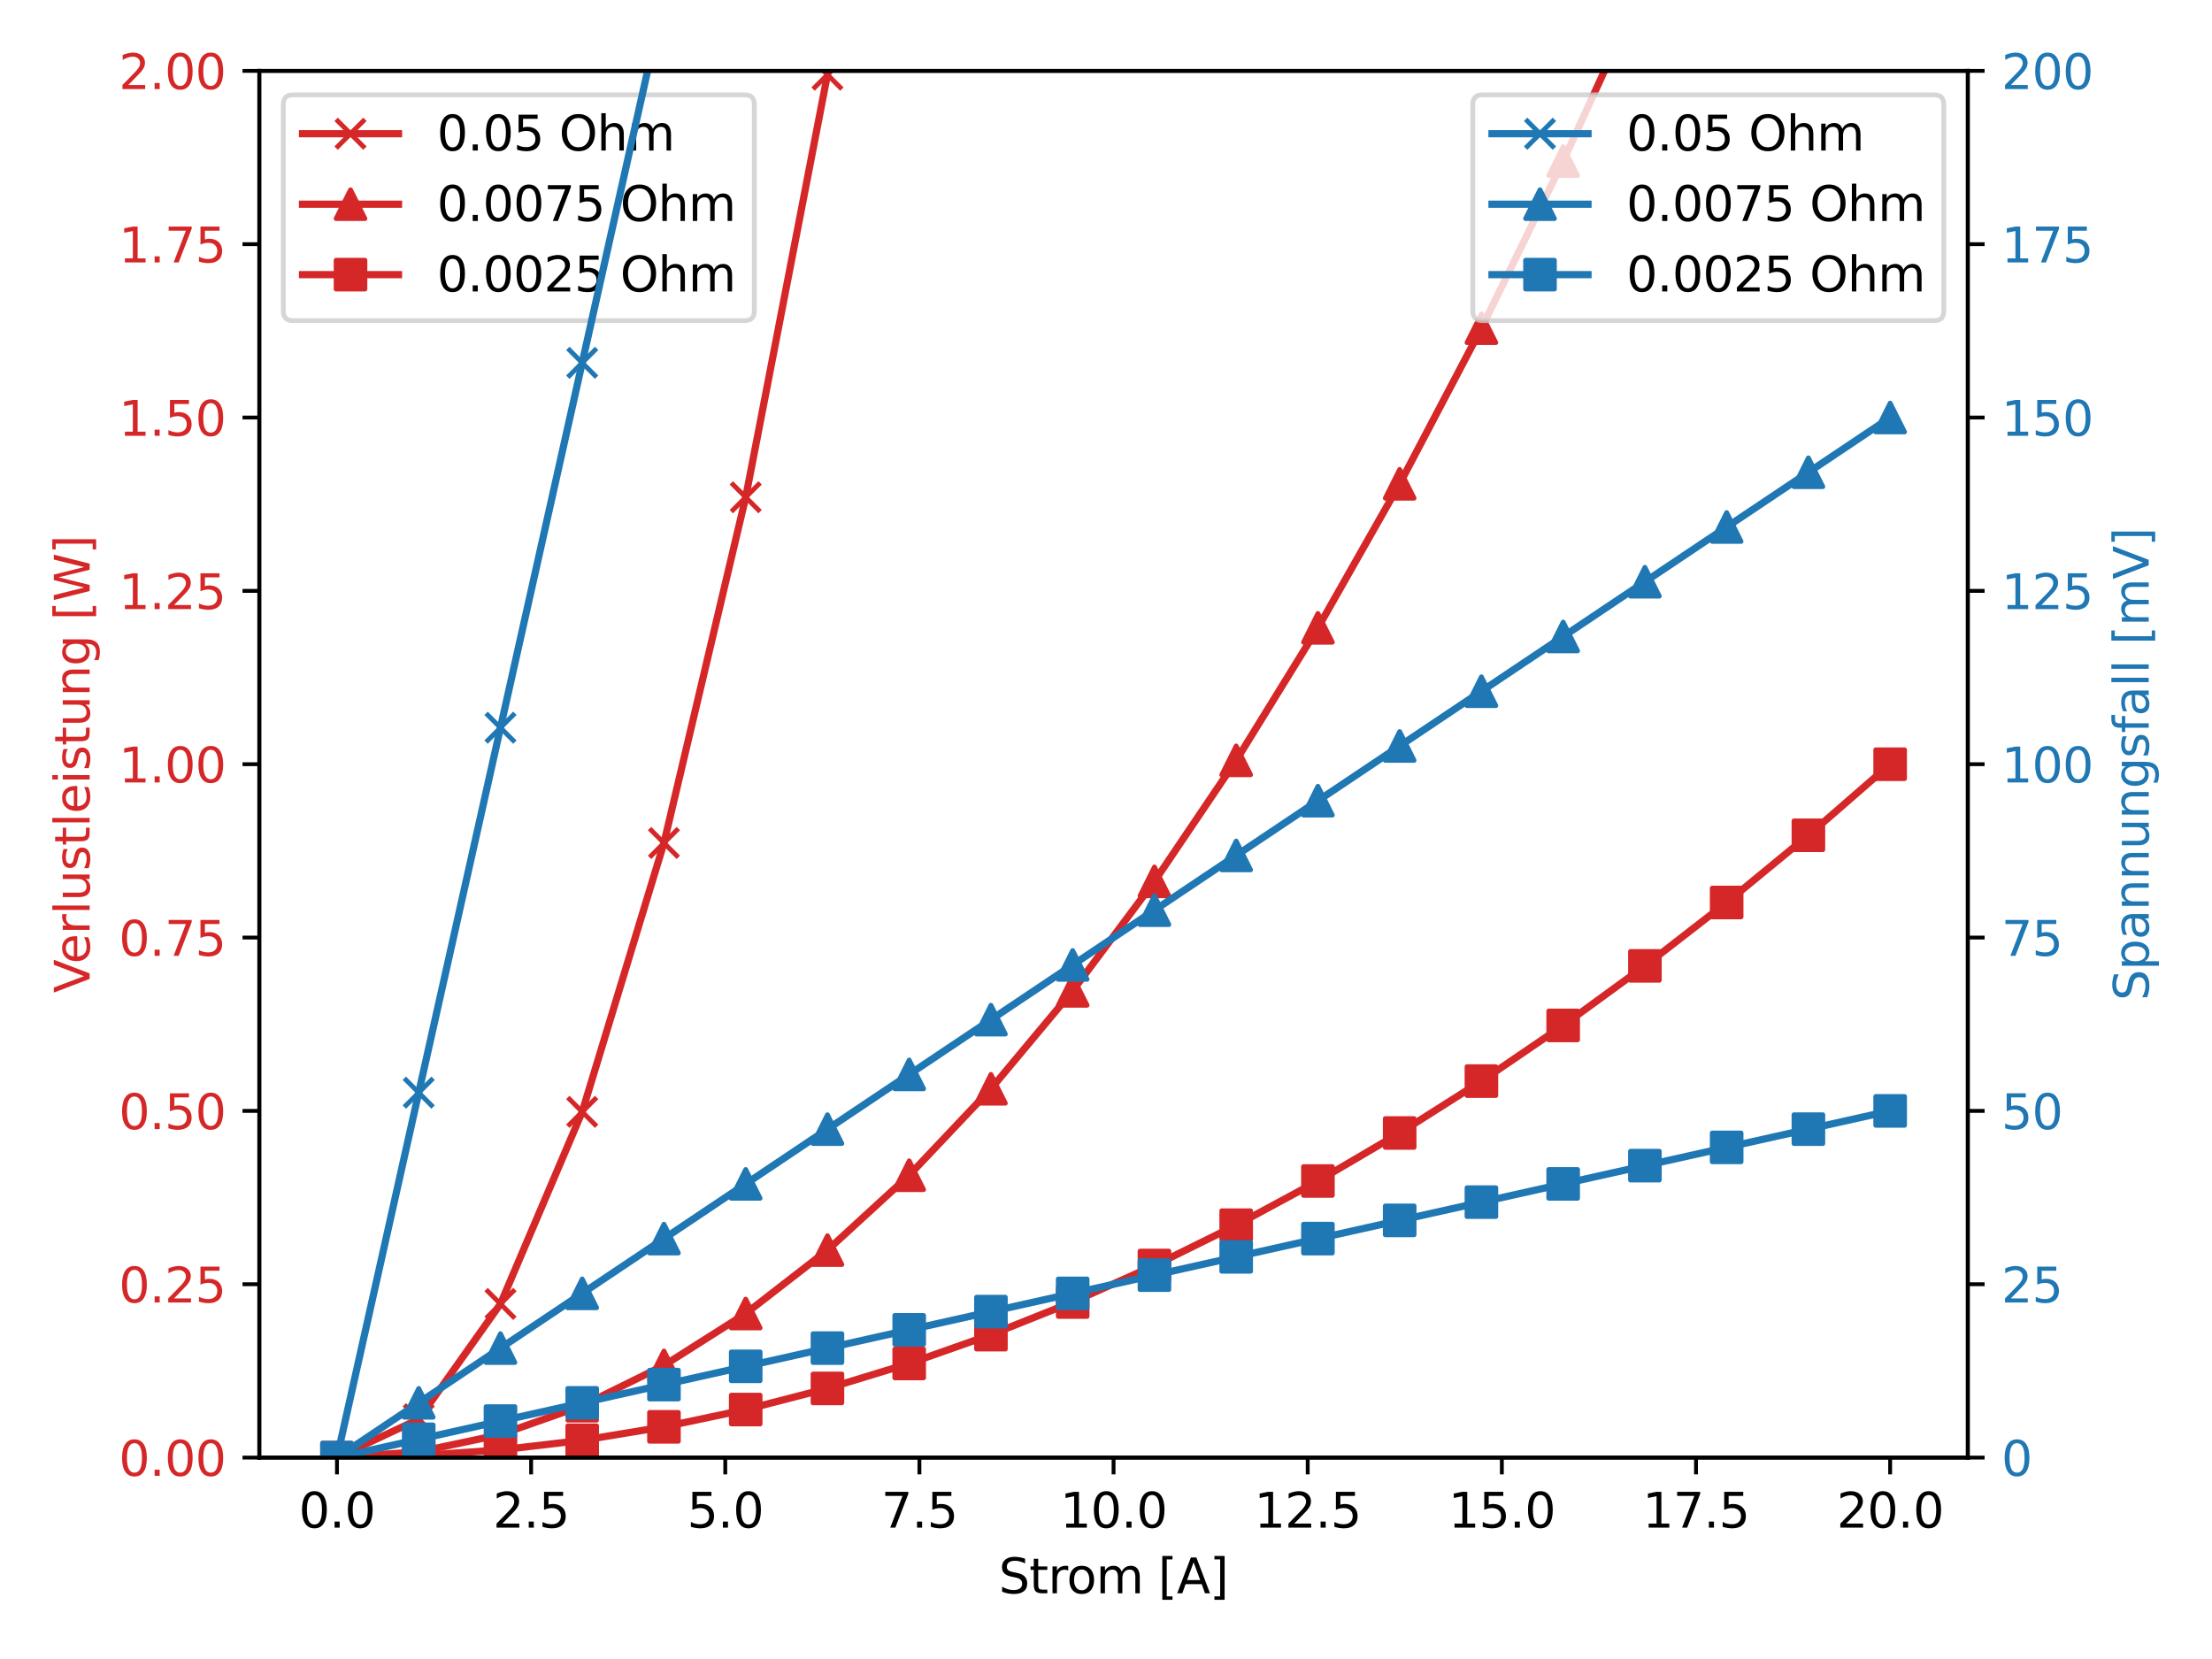 <?xml version="1.0" encoding="utf-8" standalone="no"?>
<!DOCTYPE svg PUBLIC "-//W3C//DTD SVG 1.1//EN"
  "http://www.w3.org/Graphics/SVG/1.1/DTD/svg11.dtd">
<svg xmlns:xlink="http://www.w3.org/1999/xlink" width="460.8pt" height="345.6pt" viewBox="0 0 460.8 345.6" xmlns="http://www.w3.org/2000/svg" version="1.1">
 <defs>
  <style type="text/css">*{stroke-linejoin: round; stroke-linecap: butt}</style>
 </defs>
 <g id="figure_1">
  <g id="patch_1">
   <path d="M 0 345.6 
L 460.8 345.6 
L 460.8 0 
L 0 0 
z
" style="fill: #ffffff"/>
  </g>
  <g id="axes_1">
   <g id="patch_2">
    <path d="M 54.02 303.64 
L 409.93 303.64 
L 409.93 14.76 
L 54.02 14.76 
z
" style="fill: #ffffff"/>
   </g>
   <g id="matplotlib.axis_1">
    <g id="xtick_1">
     <g id="line2d_1">
      <defs>
       <path id="m9cfe4e1957" d="M 0 0 
L 0 3.5 
" style="stroke: #000000; stroke-width: 0.8"/>
      </defs>
      <g>
       <use xlink:href="#m9cfe4e1957" x="70.198" y="303.64" style="stroke: #000000; stroke-width: 0.8"/>
      </g>
     </g>
     <g id="text_1">
      <!-- 0.0 -->
      <g transform="translate(62.246 318.238) scale(0.1 -0.1)">
       <defs>
        <path id="DejaVuSans-30" d="M 2034 4250 
Q 1547 4250 1301 3770 
Q 1056 3291 1056 2328 
Q 1056 1369 1301 889 
Q 1547 409 2034 409 
Q 2525 409 2770 889 
Q 3016 1369 3016 2328 
Q 3016 3291 2770 3770 
Q 2525 4250 2034 4250 
z
M 2034 4750 
Q 2819 4750 3233 4129 
Q 3647 3509 3647 2328 
Q 3647 1150 3233 529 
Q 2819 -91 2034 -91 
Q 1250 -91 836 529 
Q 422 1150 422 2328 
Q 422 3509 836 4129 
Q 1250 4750 2034 4750 
z
" transform="scale(0.016)"/>
        <path id="DejaVuSans-2e" d="M 684 794 
L 1344 794 
L 1344 0 
L 684 0 
L 684 794 
z
" transform="scale(0.016)"/>
       </defs>
       <use xlink:href="#DejaVuSans-30"/>
       <use xlink:href="#DejaVuSans-2e" x="63.623"/>
       <use xlink:href="#DejaVuSans-30" x="95.41"/>
      </g>
     </g>
    </g>
    <g id="xtick_2">
     <g id="line2d_2">
      <g>
       <use xlink:href="#m9cfe4e1957" x="110.642" y="303.64" style="stroke: #000000; stroke-width: 0.8"/>
      </g>
     </g>
     <g id="text_2">
      <!-- 2.5 -->
      <g transform="translate(102.69 318.238) scale(0.1 -0.1)">
       <defs>
        <path id="DejaVuSans-32" d="M 1228 531 
L 3431 531 
L 3431 0 
L 469 0 
L 469 531 
Q 828 903 1448 1529 
Q 2069 2156 2228 2338 
Q 2531 2678 2651 2914 
Q 2772 3150 2772 3378 
Q 2772 3750 2511 3984 
Q 2250 4219 1831 4219 
Q 1534 4219 1204 4116 
Q 875 4013 500 3803 
L 500 4441 
Q 881 4594 1212 4672 
Q 1544 4750 1819 4750 
Q 2544 4750 2975 4387 
Q 3406 4025 3406 3419 
Q 3406 3131 3298 2873 
Q 3191 2616 2906 2266 
Q 2828 2175 2409 1742 
Q 1991 1309 1228 531 
z
" transform="scale(0.016)"/>
        <path id="DejaVuSans-35" d="M 691 4666 
L 3169 4666 
L 3169 4134 
L 1269 4134 
L 1269 2991 
Q 1406 3038 1543 3061 
Q 1681 3084 1819 3084 
Q 2600 3084 3056 2656 
Q 3513 2228 3513 1497 
Q 3513 744 3044 326 
Q 2575 -91 1722 -91 
Q 1428 -91 1123 -41 
Q 819 9 494 109 
L 494 744 
Q 775 591 1075 516 
Q 1375 441 1709 441 
Q 2250 441 2565 725 
Q 2881 1009 2881 1497 
Q 2881 1984 2565 2268 
Q 2250 2553 1709 2553 
Q 1456 2553 1204 2497 
Q 953 2441 691 2322 
L 691 4666 
z
" transform="scale(0.016)"/>
       </defs>
       <use xlink:href="#DejaVuSans-32"/>
       <use xlink:href="#DejaVuSans-2e" x="63.623"/>
       <use xlink:href="#DejaVuSans-35" x="95.41"/>
      </g>
     </g>
    </g>
    <g id="xtick_3">
     <g id="line2d_3">
      <g>
       <use xlink:href="#m9cfe4e1957" x="151.086" y="303.64" style="stroke: #000000; stroke-width: 0.8"/>
      </g>
     </g>
     <g id="text_3">
      <!-- 5.0 -->
      <g transform="translate(143.135 318.238) scale(0.1 -0.1)">
       <use xlink:href="#DejaVuSans-35"/>
       <use xlink:href="#DejaVuSans-2e" x="63.623"/>
       <use xlink:href="#DejaVuSans-30" x="95.41"/>
      </g>
     </g>
    </g>
    <g id="xtick_4">
     <g id="line2d_4">
      <g>
       <use xlink:href="#m9cfe4e1957" x="191.531" y="303.64" style="stroke: #000000; stroke-width: 0.8"/>
      </g>
     </g>
     <g id="text_4">
      <!-- 7.5 -->
      <g transform="translate(183.579 318.238) scale(0.1 -0.1)">
       <defs>
        <path id="DejaVuSans-37" d="M 525 4666 
L 3525 4666 
L 3525 4397 
L 1831 0 
L 1172 0 
L 2766 4134 
L 525 4134 
L 525 4666 
z
" transform="scale(0.016)"/>
       </defs>
       <use xlink:href="#DejaVuSans-37"/>
       <use xlink:href="#DejaVuSans-2e" x="63.623"/>
       <use xlink:href="#DejaVuSans-35" x="95.41"/>
      </g>
     </g>
    </g>
    <g id="xtick_5">
     <g id="line2d_5">
      <g>
       <use xlink:href="#m9cfe4e1957" x="231.975" y="303.64" style="stroke: #000000; stroke-width: 0.8"/>
      </g>
     </g>
     <g id="text_5">
      <!-- 10.0 -->
      <g transform="translate(220.842 318.238) scale(0.1 -0.1)">
       <defs>
        <path id="DejaVuSans-31" d="M 794 531 
L 1825 531 
L 1825 4091 
L 703 3866 
L 703 4441 
L 1819 4666 
L 2450 4666 
L 2450 531 
L 3481 531 
L 3481 0 
L 794 0 
L 794 531 
z
" transform="scale(0.016)"/>
       </defs>
       <use xlink:href="#DejaVuSans-31"/>
       <use xlink:href="#DejaVuSans-30" x="63.623"/>
       <use xlink:href="#DejaVuSans-2e" x="127.246"/>
       <use xlink:href="#DejaVuSans-30" x="159.033"/>
      </g>
     </g>
    </g>
    <g id="xtick_6">
     <g id="line2d_6">
      <g>
       <use xlink:href="#m9cfe4e1957" x="272.419" y="303.64" style="stroke: #000000; stroke-width: 0.8"/>
      </g>
     </g>
     <g id="text_6">
      <!-- 12.5 -->
      <g transform="translate(261.287 318.238) scale(0.1 -0.1)">
       <use xlink:href="#DejaVuSans-31"/>
       <use xlink:href="#DejaVuSans-32" x="63.623"/>
       <use xlink:href="#DejaVuSans-2e" x="127.246"/>
       <use xlink:href="#DejaVuSans-35" x="159.033"/>
      </g>
     </g>
    </g>
    <g id="xtick_7">
     <g id="line2d_7">
      <g>
       <use xlink:href="#m9cfe4e1957" x="312.864" y="303.64" style="stroke: #000000; stroke-width: 0.8"/>
      </g>
     </g>
     <g id="text_7">
      <!-- 15.0 -->
      <g transform="translate(301.731 318.238) scale(0.1 -0.1)">
       <use xlink:href="#DejaVuSans-31"/>
       <use xlink:href="#DejaVuSans-35" x="63.623"/>
       <use xlink:href="#DejaVuSans-2e" x="127.246"/>
       <use xlink:href="#DejaVuSans-30" x="159.033"/>
      </g>
     </g>
    </g>
    <g id="xtick_8">
     <g id="line2d_8">
      <g>
       <use xlink:href="#m9cfe4e1957" x="353.308" y="303.64" style="stroke: #000000; stroke-width: 0.8"/>
      </g>
     </g>
     <g id="text_8">
      <!-- 17.5 -->
      <g transform="translate(342.175 318.238) scale(0.1 -0.1)">
       <use xlink:href="#DejaVuSans-31"/>
       <use xlink:href="#DejaVuSans-37" x="63.623"/>
       <use xlink:href="#DejaVuSans-2e" x="127.246"/>
       <use xlink:href="#DejaVuSans-35" x="159.033"/>
      </g>
     </g>
    </g>
    <g id="xtick_9">
     <g id="line2d_9">
      <g>
       <use xlink:href="#m9cfe4e1957" x="393.752" y="303.64" style="stroke: #000000; stroke-width: 0.8"/>
      </g>
     </g>
     <g id="text_9">
      <!-- 20.0 -->
      <g transform="translate(382.619 318.238) scale(0.1 -0.1)">
       <use xlink:href="#DejaVuSans-32"/>
       <use xlink:href="#DejaVuSans-30" x="63.623"/>
       <use xlink:href="#DejaVuSans-2e" x="127.246"/>
       <use xlink:href="#DejaVuSans-30" x="159.033"/>
      </g>
     </g>
    </g>
    <g id="text_10">
     <!-- Strom [A] -->
     <g transform="translate(208.057 331.917) scale(0.1 -0.1)">
      <defs>
       <path id="DejaVuSans-53" d="M 3425 4513 
L 3425 3897 
Q 3066 4069 2747 4153 
Q 2428 4238 2131 4238 
Q 1616 4238 1336 4038 
Q 1056 3838 1056 3469 
Q 1056 3159 1242 3001 
Q 1428 2844 1947 2747 
L 2328 2669 
Q 3034 2534 3370 2195 
Q 3706 1856 3706 1288 
Q 3706 609 3251 259 
Q 2797 -91 1919 -91 
Q 1588 -91 1214 -16 
Q 841 59 441 206 
L 441 856 
Q 825 641 1194 531 
Q 1563 422 1919 422 
Q 2459 422 2753 634 
Q 3047 847 3047 1241 
Q 3047 1584 2836 1778 
Q 2625 1972 2144 2069 
L 1759 2144 
Q 1053 2284 737 2584 
Q 422 2884 422 3419 
Q 422 4038 858 4394 
Q 1294 4750 2059 4750 
Q 2388 4750 2728 4690 
Q 3069 4631 3425 4513 
z
" transform="scale(0.016)"/>
       <path id="DejaVuSans-74" d="M 1172 4494 
L 1172 3500 
L 2356 3500 
L 2356 3053 
L 1172 3053 
L 1172 1153 
Q 1172 725 1289 603 
Q 1406 481 1766 481 
L 2356 481 
L 2356 0 
L 1766 0 
Q 1100 0 847 248 
Q 594 497 594 1153 
L 594 3053 
L 172 3053 
L 172 3500 
L 594 3500 
L 594 4494 
L 1172 4494 
z
" transform="scale(0.016)"/>
       <path id="DejaVuSans-72" d="M 2631 2963 
Q 2534 3019 2420 3045 
Q 2306 3072 2169 3072 
Q 1681 3072 1420 2755 
Q 1159 2438 1159 1844 
L 1159 0 
L 581 0 
L 581 3500 
L 1159 3500 
L 1159 2956 
Q 1341 3275 1631 3429 
Q 1922 3584 2338 3584 
Q 2397 3584 2469 3576 
Q 2541 3569 2628 3553 
L 2631 2963 
z
" transform="scale(0.016)"/>
       <path id="DejaVuSans-6f" d="M 1959 3097 
Q 1497 3097 1228 2736 
Q 959 2375 959 1747 
Q 959 1119 1226 758 
Q 1494 397 1959 397 
Q 2419 397 2687 759 
Q 2956 1122 2956 1747 
Q 2956 2369 2687 2733 
Q 2419 3097 1959 3097 
z
M 1959 3584 
Q 2709 3584 3137 3096 
Q 3566 2609 3566 1747 
Q 3566 888 3137 398 
Q 2709 -91 1959 -91 
Q 1206 -91 779 398 
Q 353 888 353 1747 
Q 353 2609 779 3096 
Q 1206 3584 1959 3584 
z
" transform="scale(0.016)"/>
       <path id="DejaVuSans-6d" d="M 3328 2828 
Q 3544 3216 3844 3400 
Q 4144 3584 4550 3584 
Q 5097 3584 5394 3201 
Q 5691 2819 5691 2113 
L 5691 0 
L 5113 0 
L 5113 2094 
Q 5113 2597 4934 2840 
Q 4756 3084 4391 3084 
Q 3944 3084 3684 2787 
Q 3425 2491 3425 1978 
L 3425 0 
L 2847 0 
L 2847 2094 
Q 2847 2600 2669 2842 
Q 2491 3084 2119 3084 
Q 1678 3084 1418 2786 
Q 1159 2488 1159 1978 
L 1159 0 
L 581 0 
L 581 3500 
L 1159 3500 
L 1159 2956 
Q 1356 3278 1631 3431 
Q 1906 3584 2284 3584 
Q 2666 3584 2933 3390 
Q 3200 3197 3328 2828 
z
" transform="scale(0.016)"/>
       <path id="DejaVuSans-20" transform="scale(0.016)"/>
       <path id="DejaVuSans-5b" d="M 550 4863 
L 1875 4863 
L 1875 4416 
L 1125 4416 
L 1125 -397 
L 1875 -397 
L 1875 -844 
L 550 -844 
L 550 4863 
z
" transform="scale(0.016)"/>
       <path id="DejaVuSans-41" d="M 2188 4044 
L 1331 1722 
L 3047 1722 
L 2188 4044 
z
M 1831 4666 
L 2547 4666 
L 4325 0 
L 3669 0 
L 3244 1197 
L 1141 1197 
L 716 0 
L 50 0 
L 1831 4666 
z
" transform="scale(0.016)"/>
       <path id="DejaVuSans-5d" d="M 1947 4863 
L 1947 -844 
L 622 -844 
L 622 -397 
L 1369 -397 
L 1369 4416 
L 622 4416 
L 622 4863 
L 1947 4863 
z
" transform="scale(0.016)"/>
      </defs>
      <use xlink:href="#DejaVuSans-53"/>
      <use xlink:href="#DejaVuSans-74" x="63.477"/>
      <use xlink:href="#DejaVuSans-72" x="102.686"/>
      <use xlink:href="#DejaVuSans-6f" x="141.549"/>
      <use xlink:href="#DejaVuSans-6d" x="202.73"/>
      <use xlink:href="#DejaVuSans-20" x="300.143"/>
      <use xlink:href="#DejaVuSans-5b" x="331.93"/>
      <use xlink:href="#DejaVuSans-41" x="370.943"/>
      <use xlink:href="#DejaVuSans-5d" x="439.352"/>
     </g>
    </g>
   </g>
   <g id="matplotlib.axis_2">
    <g id="ytick_1">
     <g id="line2d_10">
      <defs>
       <path id="m5f1e59f232" d="M 0 0 
L -3.5 0 
" style="stroke: #000000; stroke-width: 0.8"/>
      </defs>
      <g>
       <use xlink:href="#m5f1e59f232" x="54.02" y="303.64" style="stroke: #000000; stroke-width: 0.8"/>
      </g>
     </g>
     <g id="text_11">
      <!-- 0.00 -->
      <g style="fill: #d62728" transform="translate(24.754 307.439) scale(0.1 -0.1)">
       <use xlink:href="#DejaVuSans-30"/>
       <use xlink:href="#DejaVuSans-2e" x="63.623"/>
       <use xlink:href="#DejaVuSans-30" x="95.41"/>
       <use xlink:href="#DejaVuSans-30" x="159.033"/>
      </g>
     </g>
    </g>
    <g id="ytick_2">
     <g id="line2d_11">
      <g>
       <use xlink:href="#m5f1e59f232" x="54.02" y="267.53" style="stroke: #000000; stroke-width: 0.8"/>
      </g>
     </g>
     <g id="text_12">
      <!-- 0.25 -->
      <g style="fill: #d62728" transform="translate(24.754 271.329) scale(0.1 -0.1)">
       <use xlink:href="#DejaVuSans-30"/>
       <use xlink:href="#DejaVuSans-2e" x="63.623"/>
       <use xlink:href="#DejaVuSans-32" x="95.41"/>
       <use xlink:href="#DejaVuSans-35" x="159.033"/>
      </g>
     </g>
    </g>
    <g id="ytick_3">
     <g id="line2d_12">
      <g>
       <use xlink:href="#m5f1e59f232" x="54.02" y="231.42" style="stroke: #000000; stroke-width: 0.8"/>
      </g>
     </g>
     <g id="text_13">
      <!-- 0.50 -->
      <g style="fill: #d62728" transform="translate(24.754 235.219) scale(0.1 -0.1)">
       <use xlink:href="#DejaVuSans-30"/>
       <use xlink:href="#DejaVuSans-2e" x="63.623"/>
       <use xlink:href="#DejaVuSans-35" x="95.41"/>
       <use xlink:href="#DejaVuSans-30" x="159.033"/>
      </g>
     </g>
    </g>
    <g id="ytick_4">
     <g id="line2d_13">
      <g>
       <use xlink:href="#m5f1e59f232" x="54.02" y="195.31" style="stroke: #000000; stroke-width: 0.8"/>
      </g>
     </g>
     <g id="text_14">
      <!-- 0.75 -->
      <g style="fill: #d62728" transform="translate(24.754 199.109) scale(0.1 -0.1)">
       <use xlink:href="#DejaVuSans-30"/>
       <use xlink:href="#DejaVuSans-2e" x="63.623"/>
       <use xlink:href="#DejaVuSans-37" x="95.41"/>
       <use xlink:href="#DejaVuSans-35" x="159.033"/>
      </g>
     </g>
    </g>
    <g id="ytick_5">
     <g id="line2d_14">
      <g>
       <use xlink:href="#m5f1e59f232" x="54.02" y="159.2" style="stroke: #000000; stroke-width: 0.8"/>
      </g>
     </g>
     <g id="text_15">
      <!-- 1.00 -->
      <g style="fill: #d62728" transform="translate(24.754 162.999) scale(0.1 -0.1)">
       <use xlink:href="#DejaVuSans-31"/>
       <use xlink:href="#DejaVuSans-2e" x="63.623"/>
       <use xlink:href="#DejaVuSans-30" x="95.41"/>
       <use xlink:href="#DejaVuSans-30" x="159.033"/>
      </g>
     </g>
    </g>
    <g id="ytick_6">
     <g id="line2d_15">
      <g>
       <use xlink:href="#m5f1e59f232" x="54.02" y="123.09" style="stroke: #000000; stroke-width: 0.8"/>
      </g>
     </g>
     <g id="text_16">
      <!-- 1.25 -->
      <g style="fill: #d62728" transform="translate(24.754 126.889) scale(0.1 -0.1)">
       <use xlink:href="#DejaVuSans-31"/>
       <use xlink:href="#DejaVuSans-2e" x="63.623"/>
       <use xlink:href="#DejaVuSans-32" x="95.41"/>
       <use xlink:href="#DejaVuSans-35" x="159.033"/>
      </g>
     </g>
    </g>
    <g id="ytick_7">
     <g id="line2d_16">
      <g>
       <use xlink:href="#m5f1e59f232" x="54.02" y="86.98" style="stroke: #000000; stroke-width: 0.8"/>
      </g>
     </g>
     <g id="text_17">
      <!-- 1.50 -->
      <g style="fill: #d62728" transform="translate(24.754 90.779) scale(0.1 -0.1)">
       <use xlink:href="#DejaVuSans-31"/>
       <use xlink:href="#DejaVuSans-2e" x="63.623"/>
       <use xlink:href="#DejaVuSans-35" x="95.41"/>
       <use xlink:href="#DejaVuSans-30" x="159.033"/>
      </g>
     </g>
    </g>
    <g id="ytick_8">
     <g id="line2d_17">
      <g>
       <use xlink:href="#m5f1e59f232" x="54.02" y="50.87" style="stroke: #000000; stroke-width: 0.8"/>
      </g>
     </g>
     <g id="text_18">
      <!-- 1.75 -->
      <g style="fill: #d62728" transform="translate(24.754 54.669) scale(0.1 -0.1)">
       <use xlink:href="#DejaVuSans-31"/>
       <use xlink:href="#DejaVuSans-2e" x="63.623"/>
       <use xlink:href="#DejaVuSans-37" x="95.41"/>
       <use xlink:href="#DejaVuSans-35" x="159.033"/>
      </g>
     </g>
    </g>
    <g id="ytick_9">
     <g id="line2d_18">
      <g>
       <use xlink:href="#m5f1e59f232" x="54.02" y="14.76" style="stroke: #000000; stroke-width: 0.8"/>
      </g>
     </g>
     <g id="text_19">
      <!-- 2.00 -->
      <g style="fill: #d62728" transform="translate(24.754 18.559) scale(0.1 -0.1)">
       <use xlink:href="#DejaVuSans-32"/>
       <use xlink:href="#DejaVuSans-2e" x="63.623"/>
       <use xlink:href="#DejaVuSans-30" x="95.41"/>
       <use xlink:href="#DejaVuSans-30" x="159.033"/>
      </g>
     </g>
    </g>
    <g id="text_20">
     <!-- Verlustleistung [W] -->
     <g style="fill: #d62728" transform="translate(18.675 206.853) rotate(-90) scale(0.1 -0.1)">
      <defs>
       <path id="DejaVuSans-56" d="M 1831 0 
L 50 4666 
L 709 4666 
L 2188 738 
L 3669 4666 
L 4325 4666 
L 2547 0 
L 1831 0 
z
" transform="scale(0.016)"/>
       <path id="DejaVuSans-65" d="M 3597 1894 
L 3597 1613 
L 953 1613 
Q 991 1019 1311 708 
Q 1631 397 2203 397 
Q 2534 397 2845 478 
Q 3156 559 3463 722 
L 3463 178 
Q 3153 47 2828 -22 
Q 2503 -91 2169 -91 
Q 1331 -91 842 396 
Q 353 884 353 1716 
Q 353 2575 817 3079 
Q 1281 3584 2069 3584 
Q 2775 3584 3186 3129 
Q 3597 2675 3597 1894 
z
M 3022 2063 
Q 3016 2534 2758 2815 
Q 2500 3097 2075 3097 
Q 1594 3097 1305 2825 
Q 1016 2553 972 2059 
L 3022 2063 
z
" transform="scale(0.016)"/>
       <path id="DejaVuSans-6c" d="M 603 4863 
L 1178 4863 
L 1178 0 
L 603 0 
L 603 4863 
z
" transform="scale(0.016)"/>
       <path id="DejaVuSans-75" d="M 544 1381 
L 544 3500 
L 1119 3500 
L 1119 1403 
Q 1119 906 1312 657 
Q 1506 409 1894 409 
Q 2359 409 2629 706 
Q 2900 1003 2900 1516 
L 2900 3500 
L 3475 3500 
L 3475 0 
L 2900 0 
L 2900 538 
Q 2691 219 2414 64 
Q 2138 -91 1772 -91 
Q 1169 -91 856 284 
Q 544 659 544 1381 
z
M 1991 3584 
L 1991 3584 
z
" transform="scale(0.016)"/>
       <path id="DejaVuSans-73" d="M 2834 3397 
L 2834 2853 
Q 2591 2978 2328 3040 
Q 2066 3103 1784 3103 
Q 1356 3103 1142 2972 
Q 928 2841 928 2578 
Q 928 2378 1081 2264 
Q 1234 2150 1697 2047 
L 1894 2003 
Q 2506 1872 2764 1633 
Q 3022 1394 3022 966 
Q 3022 478 2636 193 
Q 2250 -91 1575 -91 
Q 1294 -91 989 -36 
Q 684 19 347 128 
L 347 722 
Q 666 556 975 473 
Q 1284 391 1588 391 
Q 1994 391 2212 530 
Q 2431 669 2431 922 
Q 2431 1156 2273 1281 
Q 2116 1406 1581 1522 
L 1381 1569 
Q 847 1681 609 1914 
Q 372 2147 372 2553 
Q 372 3047 722 3315 
Q 1072 3584 1716 3584 
Q 2034 3584 2315 3537 
Q 2597 3491 2834 3397 
z
" transform="scale(0.016)"/>
       <path id="DejaVuSans-69" d="M 603 3500 
L 1178 3500 
L 1178 0 
L 603 0 
L 603 3500 
z
M 603 4863 
L 1178 4863 
L 1178 4134 
L 603 4134 
L 603 4863 
z
" transform="scale(0.016)"/>
       <path id="DejaVuSans-6e" d="M 3513 2113 
L 3513 0 
L 2938 0 
L 2938 2094 
Q 2938 2591 2744 2837 
Q 2550 3084 2163 3084 
Q 1697 3084 1428 2787 
Q 1159 2491 1159 1978 
L 1159 0 
L 581 0 
L 581 3500 
L 1159 3500 
L 1159 2956 
Q 1366 3272 1645 3428 
Q 1925 3584 2291 3584 
Q 2894 3584 3203 3211 
Q 3513 2838 3513 2113 
z
" transform="scale(0.016)"/>
       <path id="DejaVuSans-67" d="M 2906 1791 
Q 2906 2416 2648 2759 
Q 2391 3103 1925 3103 
Q 1463 3103 1205 2759 
Q 947 2416 947 1791 
Q 947 1169 1205 825 
Q 1463 481 1925 481 
Q 2391 481 2648 825 
Q 2906 1169 2906 1791 
z
M 3481 434 
Q 3481 -459 3084 -895 
Q 2688 -1331 1869 -1331 
Q 1566 -1331 1297 -1286 
Q 1028 -1241 775 -1147 
L 775 -588 
Q 1028 -725 1275 -790 
Q 1522 -856 1778 -856 
Q 2344 -856 2625 -561 
Q 2906 -266 2906 331 
L 2906 616 
Q 2728 306 2450 153 
Q 2172 0 1784 0 
Q 1141 0 747 490 
Q 353 981 353 1791 
Q 353 2603 747 3093 
Q 1141 3584 1784 3584 
Q 2172 3584 2450 3431 
Q 2728 3278 2906 2969 
L 2906 3500 
L 3481 3500 
L 3481 434 
z
" transform="scale(0.016)"/>
       <path id="DejaVuSans-57" d="M 213 4666 
L 850 4666 
L 1831 722 
L 2809 4666 
L 3519 4666 
L 4500 722 
L 5478 4666 
L 6119 4666 
L 4947 0 
L 4153 0 
L 3169 4050 
L 2175 0 
L 1381 0 
L 213 4666 
z
" transform="scale(0.016)"/>
      </defs>
      <use xlink:href="#DejaVuSans-56"/>
      <use xlink:href="#DejaVuSans-65" x="60.658"/>
      <use xlink:href="#DejaVuSans-72" x="122.182"/>
      <use xlink:href="#DejaVuSans-6c" x="163.295"/>
      <use xlink:href="#DejaVuSans-75" x="191.078"/>
      <use xlink:href="#DejaVuSans-73" x="254.457"/>
      <use xlink:href="#DejaVuSans-74" x="306.557"/>
      <use xlink:href="#DejaVuSans-6c" x="345.766"/>
      <use xlink:href="#DejaVuSans-65" x="373.549"/>
      <use xlink:href="#DejaVuSans-69" x="435.072"/>
      <use xlink:href="#DejaVuSans-73" x="462.855"/>
      <use xlink:href="#DejaVuSans-74" x="514.955"/>
      <use xlink:href="#DejaVuSans-75" x="554.164"/>
      <use xlink:href="#DejaVuSans-6e" x="617.543"/>
      <use xlink:href="#DejaVuSans-67" x="680.922"/>
      <use xlink:href="#DejaVuSans-20" x="744.398"/>
      <use xlink:href="#DejaVuSans-5b" x="776.186"/>
      <use xlink:href="#DejaVuSans-57" x="815.199"/>
      <use xlink:href="#DejaVuSans-5d" x="914.076"/>
     </g>
    </g>
   </g>
   <g id="line2d_19">
    <path d="M 70.198 303.64 
L 87.227 295.638 
L 104.256 271.631 
L 121.285 231.62 
L 138.314 175.605 
L 155.344 103.585 
L 172.373 15.56 
L 175.084 -1 
" clip-path="url(#p7b82da9c18)" style="fill: none; stroke: #d62728; stroke-width: 1.5; stroke-linecap: square"/>
    <defs>
     <path id="meb816c1510" d="M -3 3 
L 3 -3 
M -3 -3 
L 3 3 
" style="stroke: #d62728"/>
    </defs>
    <g clip-path="url(#p7b82da9c18)">
     <use xlink:href="#meb816c1510" x="70.198" y="303.64" style="fill: #d62728; stroke: #d62728"/>
     <use xlink:href="#meb816c1510" x="87.227" y="295.638" style="fill: #d62728; stroke: #d62728"/>
     <use xlink:href="#meb816c1510" x="104.256" y="271.631" style="fill: #d62728; stroke: #d62728"/>
     <use xlink:href="#meb816c1510" x="121.285" y="231.62" style="fill: #d62728; stroke: #d62728"/>
     <use xlink:href="#meb816c1510" x="138.314" y="175.605" style="fill: #d62728; stroke: #d62728"/>
     <use xlink:href="#meb816c1510" x="155.344" y="103.585" style="fill: #d62728; stroke: #d62728"/>
     <use xlink:href="#meb816c1510" x="172.373" y="15.56" style="fill: #d62728; stroke: #d62728"/>
     <use xlink:href="#meb816c1510" x="175.084" y="-1" style="fill: #d62728; stroke: #d62728"/>
    </g>
   </g>
   <g id="line2d_20">
    <path d="M 70.198 303.64 
L 87.227 302.44 
L 104.256 298.839 
L 121.285 292.837 
L 138.314 284.435 
L 155.344 273.632 
L 172.373 260.428 
L 189.402 244.824 
L 206.431 226.819 
L 223.46 206.413 
L 240.49 183.607 
L 257.519 158.4 
L 274.548 130.792 
L 291.577 100.784 
L 308.606 68.375 
L 325.636 33.565 
L 341.454 -1 
" clip-path="url(#p7b82da9c18)" style="fill: none; stroke: #d62728; stroke-width: 1.5; stroke-linecap: square"/>
    <defs>
     <path id="m5de0fe9a8a" d="M 0 -3 
L -3 3 
L 3 3 
z
" style="stroke: #d62728; stroke-linejoin: miter"/>
    </defs>
    <g clip-path="url(#p7b82da9c18)">
     <use xlink:href="#m5de0fe9a8a" x="70.198" y="303.64" style="fill: #d62728; stroke: #d62728; stroke-linejoin: miter"/>
     <use xlink:href="#m5de0fe9a8a" x="87.227" y="302.44" style="fill: #d62728; stroke: #d62728; stroke-linejoin: miter"/>
     <use xlink:href="#m5de0fe9a8a" x="104.256" y="298.839" style="fill: #d62728; stroke: #d62728; stroke-linejoin: miter"/>
     <use xlink:href="#m5de0fe9a8a" x="121.285" y="292.837" style="fill: #d62728; stroke: #d62728; stroke-linejoin: miter"/>
     <use xlink:href="#m5de0fe9a8a" x="138.314" y="284.435" style="fill: #d62728; stroke: #d62728; stroke-linejoin: miter"/>
     <use xlink:href="#m5de0fe9a8a" x="155.344" y="273.632" style="fill: #d62728; stroke: #d62728; stroke-linejoin: miter"/>
     <use xlink:href="#m5de0fe9a8a" x="172.373" y="260.428" style="fill: #d62728; stroke: #d62728; stroke-linejoin: miter"/>
     <use xlink:href="#m5de0fe9a8a" x="189.402" y="244.824" style="fill: #d62728; stroke: #d62728; stroke-linejoin: miter"/>
     <use xlink:href="#m5de0fe9a8a" x="206.431" y="226.819" style="fill: #d62728; stroke: #d62728; stroke-linejoin: miter"/>
     <use xlink:href="#m5de0fe9a8a" x="223.46" y="206.413" style="fill: #d62728; stroke: #d62728; stroke-linejoin: miter"/>
     <use xlink:href="#m5de0fe9a8a" x="240.49" y="183.607" style="fill: #d62728; stroke: #d62728; stroke-linejoin: miter"/>
     <use xlink:href="#m5de0fe9a8a" x="257.519" y="158.4" style="fill: #d62728; stroke: #d62728; stroke-linejoin: miter"/>
     <use xlink:href="#m5de0fe9a8a" x="274.548" y="130.792" style="fill: #d62728; stroke: #d62728; stroke-linejoin: miter"/>
     <use xlink:href="#m5de0fe9a8a" x="291.577" y="100.784" style="fill: #d62728; stroke: #d62728; stroke-linejoin: miter"/>
     <use xlink:href="#m5de0fe9a8a" x="308.606" y="68.375" style="fill: #d62728; stroke: #d62728; stroke-linejoin: miter"/>
     <use xlink:href="#m5de0fe9a8a" x="325.636" y="33.565" style="fill: #d62728; stroke: #d62728; stroke-linejoin: miter"/>
     <use xlink:href="#m5de0fe9a8a" x="341.454" y="-1" style="fill: #d62728; stroke: #d62728; stroke-linejoin: miter"/>
    </g>
   </g>
   <g id="line2d_21">
    <path d="M 70.198 303.64 
L 87.227 303.24 
L 104.256 302.04 
L 121.285 300.039 
L 138.314 297.238 
L 155.344 293.637 
L 172.373 289.236 
L 189.402 284.035 
L 206.431 278.033 
L 223.46 271.231 
L 240.49 263.629 
L 257.519 255.227 
L 274.548 246.024 
L 291.577 236.021 
L 308.606 225.218 
L 325.636 213.615 
L 342.665 201.212 
L 359.694 188.008 
L 376.723 174.004 
L 393.752 159.2 
" clip-path="url(#p7b82da9c18)" style="fill: none; stroke: #d62728; stroke-width: 1.5; stroke-linecap: square"/>
    <defs>
     <path id="mef2ed3889f" d="M -3 3 
L 3 3 
L 3 -3 
L -3 -3 
z
" style="stroke: #d62728; stroke-linejoin: miter"/>
    </defs>
    <g clip-path="url(#p7b82da9c18)">
     <use xlink:href="#mef2ed3889f" x="70.198" y="303.64" style="fill: #d62728; stroke: #d62728; stroke-linejoin: miter"/>
     <use xlink:href="#mef2ed3889f" x="87.227" y="303.24" style="fill: #d62728; stroke: #d62728; stroke-linejoin: miter"/>
     <use xlink:href="#mef2ed3889f" x="104.256" y="302.04" style="fill: #d62728; stroke: #d62728; stroke-linejoin: miter"/>
     <use xlink:href="#mef2ed3889f" x="121.285" y="300.039" style="fill: #d62728; stroke: #d62728; stroke-linejoin: miter"/>
     <use xlink:href="#mef2ed3889f" x="138.314" y="297.238" style="fill: #d62728; stroke: #d62728; stroke-linejoin: miter"/>
     <use xlink:href="#mef2ed3889f" x="155.344" y="293.637" style="fill: #d62728; stroke: #d62728; stroke-linejoin: miter"/>
     <use xlink:href="#mef2ed3889f" x="172.373" y="289.236" style="fill: #d62728; stroke: #d62728; stroke-linejoin: miter"/>
     <use xlink:href="#mef2ed3889f" x="189.402" y="284.035" style="fill: #d62728; stroke: #d62728; stroke-linejoin: miter"/>
     <use xlink:href="#mef2ed3889f" x="206.431" y="278.033" style="fill: #d62728; stroke: #d62728; stroke-linejoin: miter"/>
     <use xlink:href="#mef2ed3889f" x="223.46" y="271.231" style="fill: #d62728; stroke: #d62728; stroke-linejoin: miter"/>
     <use xlink:href="#mef2ed3889f" x="240.49" y="263.629" style="fill: #d62728; stroke: #d62728; stroke-linejoin: miter"/>
     <use xlink:href="#mef2ed3889f" x="257.519" y="255.227" style="fill: #d62728; stroke: #d62728; stroke-linejoin: miter"/>
     <use xlink:href="#mef2ed3889f" x="274.548" y="246.024" style="fill: #d62728; stroke: #d62728; stroke-linejoin: miter"/>
     <use xlink:href="#mef2ed3889f" x="291.577" y="236.021" style="fill: #d62728; stroke: #d62728; stroke-linejoin: miter"/>
     <use xlink:href="#mef2ed3889f" x="308.606" y="225.218" style="fill: #d62728; stroke: #d62728; stroke-linejoin: miter"/>
     <use xlink:href="#mef2ed3889f" x="325.636" y="213.615" style="fill: #d62728; stroke: #d62728; stroke-linejoin: miter"/>
     <use xlink:href="#mef2ed3889f" x="342.665" y="201.212" style="fill: #d62728; stroke: #d62728; stroke-linejoin: miter"/>
     <use xlink:href="#mef2ed3889f" x="359.694" y="188.008" style="fill: #d62728; stroke: #d62728; stroke-linejoin: miter"/>
     <use xlink:href="#mef2ed3889f" x="376.723" y="174.004" style="fill: #d62728; stroke: #d62728; stroke-linejoin: miter"/>
     <use xlink:href="#mef2ed3889f" x="393.752" y="159.2" style="fill: #d62728; stroke: #d62728; stroke-linejoin: miter"/>
    </g>
   </g>
   <g id="patch_3">
    <path d="M 54.02 303.64 
L 54.02 14.76 
" style="fill: none; stroke: #000000; stroke-width: 0.8; stroke-linejoin: miter; stroke-linecap: square"/>
   </g>
   <g id="patch_4">
    <path d="M 409.93 303.64 
L 409.93 14.76 
" style="fill: none; stroke: #000000; stroke-width: 0.8; stroke-linejoin: miter; stroke-linecap: square"/>
   </g>
   <g id="patch_5">
    <path d="M 54.02 303.64 
L 409.93 303.64 
" style="fill: none; stroke: #000000; stroke-width: 0.8; stroke-linejoin: miter; stroke-linecap: square"/>
   </g>
   <g id="patch_6">
    <path d="M 54.02 14.76 
L 409.93 14.76 
" style="fill: none; stroke: #000000; stroke-width: 0.8; stroke-linejoin: miter; stroke-linecap: square"/>
   </g>
   <g id="legend_1">
    <g id="patch_7">
     <path d="M 61.02 66.794 
L 155.139 66.794 
Q 157.139 66.794 157.139 64.794 
L 157.139 21.76 
Q 157.139 19.76 155.139 19.76 
L 61.02 19.76 
Q 59.02 19.76 59.02 21.76 
L 59.02 64.794 
Q 59.02 66.794 61.02 66.794 
z
" style="fill: #ffffff; opacity: 0.8; stroke: #cccccc; stroke-linejoin: miter"/>
    </g>
    <g id="line2d_22">
     <path d="M 63.02 27.858 
L 73.02 27.858 
L 83.02 27.858 
" style="fill: none; stroke: #d62728; stroke-width: 1.5; stroke-linecap: square"/>
     <g>
      <use xlink:href="#meb816c1510" x="73.02" y="27.858" style="fill: #d62728; stroke: #d62728"/>
     </g>
    </g>
    <g id="text_21">
     <!-- 0.05 Ohm -->
     <g transform="translate(91.02 31.358) scale(0.1 -0.1)">
      <defs>
       <path id="DejaVuSans-4f" d="M 2522 4238 
Q 1834 4238 1429 3725 
Q 1025 3213 1025 2328 
Q 1025 1447 1429 934 
Q 1834 422 2522 422 
Q 3209 422 3611 934 
Q 4013 1447 4013 2328 
Q 4013 3213 3611 3725 
Q 3209 4238 2522 4238 
z
M 2522 4750 
Q 3503 4750 4090 4092 
Q 4678 3434 4678 2328 
Q 4678 1225 4090 567 
Q 3503 -91 2522 -91 
Q 1538 -91 948 565 
Q 359 1222 359 2328 
Q 359 3434 948 4092 
Q 1538 4750 2522 4750 
z
" transform="scale(0.016)"/>
       <path id="DejaVuSans-68" d="M 3513 2113 
L 3513 0 
L 2938 0 
L 2938 2094 
Q 2938 2591 2744 2837 
Q 2550 3084 2163 3084 
Q 1697 3084 1428 2787 
Q 1159 2491 1159 1978 
L 1159 0 
L 581 0 
L 581 4863 
L 1159 4863 
L 1159 2956 
Q 1366 3272 1645 3428 
Q 1925 3584 2291 3584 
Q 2894 3584 3203 3211 
Q 3513 2838 3513 2113 
z
" transform="scale(0.016)"/>
      </defs>
      <use xlink:href="#DejaVuSans-30"/>
      <use xlink:href="#DejaVuSans-2e" x="63.623"/>
      <use xlink:href="#DejaVuSans-30" x="95.41"/>
      <use xlink:href="#DejaVuSans-35" x="159.033"/>
      <use xlink:href="#DejaVuSans-20" x="222.656"/>
      <use xlink:href="#DejaVuSans-4f" x="254.443"/>
      <use xlink:href="#DejaVuSans-68" x="333.154"/>
      <use xlink:href="#DejaVuSans-6d" x="396.533"/>
     </g>
    </g>
    <g id="line2d_23">
     <path d="M 63.02 42.537 
L 73.02 42.537 
L 83.02 42.537 
" style="fill: none; stroke: #d62728; stroke-width: 1.5; stroke-linecap: square"/>
     <g>
      <use xlink:href="#m5de0fe9a8a" x="73.02" y="42.537" style="fill: #d62728; stroke: #d62728; stroke-linejoin: miter"/>
     </g>
    </g>
    <g id="text_22">
     <!-- 0.0075 Ohm -->
     <g transform="translate(91.02 46.037) scale(0.1 -0.1)">
      <use xlink:href="#DejaVuSans-30"/>
      <use xlink:href="#DejaVuSans-2e" x="63.623"/>
      <use xlink:href="#DejaVuSans-30" x="95.41"/>
      <use xlink:href="#DejaVuSans-30" x="159.033"/>
      <use xlink:href="#DejaVuSans-37" x="222.656"/>
      <use xlink:href="#DejaVuSans-35" x="286.279"/>
      <use xlink:href="#DejaVuSans-20" x="349.902"/>
      <use xlink:href="#DejaVuSans-4f" x="381.689"/>
      <use xlink:href="#DejaVuSans-68" x="460.4"/>
      <use xlink:href="#DejaVuSans-6d" x="523.779"/>
     </g>
    </g>
    <g id="line2d_24">
     <path d="M 63.02 57.215 
L 73.02 57.215 
L 83.02 57.215 
" style="fill: none; stroke: #d62728; stroke-width: 1.5; stroke-linecap: square"/>
     <g>
      <use xlink:href="#mef2ed3889f" x="73.02" y="57.215" style="fill: #d62728; stroke: #d62728; stroke-linejoin: miter"/>
     </g>
    </g>
    <g id="text_23">
     <!-- 0.0025 Ohm -->
     <g transform="translate(91.02 60.715) scale(0.1 -0.1)">
      <use xlink:href="#DejaVuSans-30"/>
      <use xlink:href="#DejaVuSans-2e" x="63.623"/>
      <use xlink:href="#DejaVuSans-30" x="95.41"/>
      <use xlink:href="#DejaVuSans-30" x="159.033"/>
      <use xlink:href="#DejaVuSans-32" x="222.656"/>
      <use xlink:href="#DejaVuSans-35" x="286.279"/>
      <use xlink:href="#DejaVuSans-20" x="349.902"/>
      <use xlink:href="#DejaVuSans-4f" x="381.689"/>
      <use xlink:href="#DejaVuSans-68" x="460.4"/>
      <use xlink:href="#DejaVuSans-6d" x="523.779"/>
     </g>
    </g>
   </g>
  </g>
  <g id="axes_2">
   <g id="matplotlib.axis_3">
    <g id="ytick_10">
     <g id="line2d_25">
      <defs>
       <path id="mf0ecafee69" d="M 0 0 
L 3.5 0 
" style="stroke: #000000; stroke-width: 0.8"/>
      </defs>
      <g>
       <use xlink:href="#mf0ecafee69" x="409.93" y="303.64" style="stroke: #000000; stroke-width: 0.8"/>
      </g>
     </g>
     <g id="text_24">
      <!-- 0 -->
      <g style="fill: #1f77b4" transform="translate(416.93 307.439) scale(0.1 -0.1)">
       <use xlink:href="#DejaVuSans-30"/>
      </g>
     </g>
    </g>
    <g id="ytick_11">
     <g id="line2d_26">
      <g>
       <use xlink:href="#mf0ecafee69" x="409.93" y="267.53" style="stroke: #000000; stroke-width: 0.8"/>
      </g>
     </g>
     <g id="text_25">
      <!-- 25 -->
      <g style="fill: #1f77b4" transform="translate(416.93 271.329) scale(0.1 -0.1)">
       <use xlink:href="#DejaVuSans-32"/>
       <use xlink:href="#DejaVuSans-35" x="63.623"/>
      </g>
     </g>
    </g>
    <g id="ytick_12">
     <g id="line2d_27">
      <g>
       <use xlink:href="#mf0ecafee69" x="409.93" y="231.42" style="stroke: #000000; stroke-width: 0.8"/>
      </g>
     </g>
     <g id="text_26">
      <!-- 50 -->
      <g style="fill: #1f77b4" transform="translate(416.93 235.219) scale(0.1 -0.1)">
       <use xlink:href="#DejaVuSans-35"/>
       <use xlink:href="#DejaVuSans-30" x="63.623"/>
      </g>
     </g>
    </g>
    <g id="ytick_13">
     <g id="line2d_28">
      <g>
       <use xlink:href="#mf0ecafee69" x="409.93" y="195.31" style="stroke: #000000; stroke-width: 0.8"/>
      </g>
     </g>
     <g id="text_27">
      <!-- 75 -->
      <g style="fill: #1f77b4" transform="translate(416.93 199.109) scale(0.1 -0.1)">
       <use xlink:href="#DejaVuSans-37"/>
       <use xlink:href="#DejaVuSans-35" x="63.623"/>
      </g>
     </g>
    </g>
    <g id="ytick_14">
     <g id="line2d_29">
      <g>
       <use xlink:href="#mf0ecafee69" x="409.93" y="159.2" style="stroke: #000000; stroke-width: 0.8"/>
      </g>
     </g>
     <g id="text_28">
      <!-- 100 -->
      <g style="fill: #1f77b4" transform="translate(416.93 162.999) scale(0.1 -0.1)">
       <use xlink:href="#DejaVuSans-31"/>
       <use xlink:href="#DejaVuSans-30" x="63.623"/>
       <use xlink:href="#DejaVuSans-30" x="127.246"/>
      </g>
     </g>
    </g>
    <g id="ytick_15">
     <g id="line2d_30">
      <g>
       <use xlink:href="#mf0ecafee69" x="409.93" y="123.09" style="stroke: #000000; stroke-width: 0.8"/>
      </g>
     </g>
     <g id="text_29">
      <!-- 125 -->
      <g style="fill: #1f77b4" transform="translate(416.93 126.889) scale(0.1 -0.1)">
       <use xlink:href="#DejaVuSans-31"/>
       <use xlink:href="#DejaVuSans-32" x="63.623"/>
       <use xlink:href="#DejaVuSans-35" x="127.246"/>
      </g>
     </g>
    </g>
    <g id="ytick_16">
     <g id="line2d_31">
      <g>
       <use xlink:href="#mf0ecafee69" x="409.93" y="86.98" style="stroke: #000000; stroke-width: 0.8"/>
      </g>
     </g>
     <g id="text_30">
      <!-- 150 -->
      <g style="fill: #1f77b4" transform="translate(416.93 90.779) scale(0.1 -0.1)">
       <use xlink:href="#DejaVuSans-31"/>
       <use xlink:href="#DejaVuSans-35" x="63.623"/>
       <use xlink:href="#DejaVuSans-30" x="127.246"/>
      </g>
     </g>
    </g>
    <g id="ytick_17">
     <g id="line2d_32">
      <g>
       <use xlink:href="#mf0ecafee69" x="409.93" y="50.87" style="stroke: #000000; stroke-width: 0.8"/>
      </g>
     </g>
     <g id="text_31">
      <!-- 175 -->
      <g style="fill: #1f77b4" transform="translate(416.93 54.669) scale(0.1 -0.1)">
       <use xlink:href="#DejaVuSans-31"/>
       <use xlink:href="#DejaVuSans-37" x="63.623"/>
       <use xlink:href="#DejaVuSans-35" x="127.246"/>
      </g>
     </g>
    </g>
    <g id="ytick_18">
     <g id="line2d_33">
      <g>
       <use xlink:href="#mf0ecafee69" x="409.93" y="14.76" style="stroke: #000000; stroke-width: 0.8"/>
      </g>
     </g>
     <g id="text_32">
      <!-- 200 -->
      <g style="fill: #1f77b4" transform="translate(416.93 18.559) scale(0.1 -0.1)">
       <use xlink:href="#DejaVuSans-32"/>
       <use xlink:href="#DejaVuSans-30" x="63.623"/>
       <use xlink:href="#DejaVuSans-30" x="127.246"/>
      </g>
     </g>
    </g>
    <g id="text_33">
     <!-- Spannungsfall [mV] -->
     <g style="fill: #1f77b4" transform="translate(447.616 208.45) rotate(-90) scale(0.1 -0.1)">
      <defs>
       <path id="DejaVuSans-70" d="M 1159 525 
L 1159 -1331 
L 581 -1331 
L 581 3500 
L 1159 3500 
L 1159 2969 
Q 1341 3281 1617 3432 
Q 1894 3584 2278 3584 
Q 2916 3584 3314 3078 
Q 3713 2572 3713 1747 
Q 3713 922 3314 415 
Q 2916 -91 2278 -91 
Q 1894 -91 1617 61 
Q 1341 213 1159 525 
z
M 3116 1747 
Q 3116 2381 2855 2742 
Q 2594 3103 2138 3103 
Q 1681 3103 1420 2742 
Q 1159 2381 1159 1747 
Q 1159 1113 1420 752 
Q 1681 391 2138 391 
Q 2594 391 2855 752 
Q 3116 1113 3116 1747 
z
" transform="scale(0.016)"/>
       <path id="DejaVuSans-61" d="M 2194 1759 
Q 1497 1759 1228 1600 
Q 959 1441 959 1056 
Q 959 750 1161 570 
Q 1363 391 1709 391 
Q 2188 391 2477 730 
Q 2766 1069 2766 1631 
L 2766 1759 
L 2194 1759 
z
M 3341 1997 
L 3341 0 
L 2766 0 
L 2766 531 
Q 2569 213 2275 61 
Q 1981 -91 1556 -91 
Q 1019 -91 701 211 
Q 384 513 384 1019 
Q 384 1609 779 1909 
Q 1175 2209 1959 2209 
L 2766 2209 
L 2766 2266 
Q 2766 2663 2505 2880 
Q 2244 3097 1772 3097 
Q 1472 3097 1187 3025 
Q 903 2953 641 2809 
L 641 3341 
Q 956 3463 1253 3523 
Q 1550 3584 1831 3584 
Q 2591 3584 2966 3190 
Q 3341 2797 3341 1997 
z
" transform="scale(0.016)"/>
       <path id="DejaVuSans-66" d="M 2375 4863 
L 2375 4384 
L 1825 4384 
Q 1516 4384 1395 4259 
Q 1275 4134 1275 3809 
L 1275 3500 
L 2222 3500 
L 2222 3053 
L 1275 3053 
L 1275 0 
L 697 0 
L 697 3053 
L 147 3053 
L 147 3500 
L 697 3500 
L 697 3744 
Q 697 4328 969 4595 
Q 1241 4863 1831 4863 
L 2375 4863 
z
" transform="scale(0.016)"/>
      </defs>
      <use xlink:href="#DejaVuSans-53"/>
      <use xlink:href="#DejaVuSans-70" x="63.477"/>
      <use xlink:href="#DejaVuSans-61" x="126.953"/>
      <use xlink:href="#DejaVuSans-6e" x="188.232"/>
      <use xlink:href="#DejaVuSans-6e" x="251.611"/>
      <use xlink:href="#DejaVuSans-75" x="314.99"/>
      <use xlink:href="#DejaVuSans-6e" x="378.369"/>
      <use xlink:href="#DejaVuSans-67" x="441.748"/>
      <use xlink:href="#DejaVuSans-73" x="505.225"/>
      <use xlink:href="#DejaVuSans-66" x="557.324"/>
      <use xlink:href="#DejaVuSans-61" x="592.529"/>
      <use xlink:href="#DejaVuSans-6c" x="653.809"/>
      <use xlink:href="#DejaVuSans-6c" x="681.592"/>
      <use xlink:href="#DejaVuSans-20" x="709.375"/>
      <use xlink:href="#DejaVuSans-5b" x="741.162"/>
      <use xlink:href="#DejaVuSans-6d" x="780.176"/>
      <use xlink:href="#DejaVuSans-56" x="877.588"/>
      <use xlink:href="#DejaVuSans-5d" x="945.996"/>
     </g>
    </g>
   </g>
   <g id="line2d_34">
    <path d="M 70.198 303.64 
L 87.227 227.619 
L 104.256 151.598 
L 121.285 75.577 
L 138.314 -0.444 
L 138.439 -1 
" clip-path="url(#p7b82da9c18)" style="fill: none; stroke: #1f77b4; stroke-width: 1.5; stroke-linecap: square"/>
    <defs>
     <path id="md96877633a" d="M -3 3 
L 3 -3 
M -3 -3 
L 3 3 
" style="stroke: #1f77b4"/>
    </defs>
    <g clip-path="url(#p7b82da9c18)">
     <use xlink:href="#md96877633a" x="70.198" y="303.64" style="fill: #1f77b4; stroke: #1f77b4"/>
     <use xlink:href="#md96877633a" x="87.227" y="227.619" style="fill: #1f77b4; stroke: #1f77b4"/>
     <use xlink:href="#md96877633a" x="104.256" y="151.598" style="fill: #1f77b4; stroke: #1f77b4"/>
     <use xlink:href="#md96877633a" x="121.285" y="75.577" style="fill: #1f77b4; stroke: #1f77b4"/>
     <use xlink:href="#md96877633a" x="138.314" y="-0.444" style="fill: #1f77b4; stroke: #1f77b4"/>
     <use xlink:href="#md96877633a" x="138.439" y="-1" style="fill: #1f77b4; stroke: #1f77b4"/>
    </g>
   </g>
   <g id="line2d_35">
    <path d="M 70.198 303.64 
L 87.227 292.237 
L 104.256 280.834 
L 121.285 269.431 
L 138.314 258.027 
L 155.344 246.624 
L 172.373 235.221 
L 189.402 223.818 
L 206.431 212.415 
L 223.46 201.012 
L 240.49 189.608 
L 257.519 178.205 
L 274.548 166.802 
L 291.577 155.399 
L 308.606 143.996 
L 325.636 132.593 
L 342.665 121.189 
L 359.694 109.786 
L 376.723 98.383 
L 393.752 86.98 
" clip-path="url(#p7b82da9c18)" style="fill: none; stroke: #1f77b4; stroke-width: 1.5; stroke-linecap: square"/>
    <defs>
     <path id="m86a91f65d2" d="M 0 -3 
L -3 3 
L 3 3 
z
" style="stroke: #1f77b4; stroke-linejoin: miter"/>
    </defs>
    <g clip-path="url(#p7b82da9c18)">
     <use xlink:href="#m86a91f65d2" x="70.198" y="303.64" style="fill: #1f77b4; stroke: #1f77b4; stroke-linejoin: miter"/>
     <use xlink:href="#m86a91f65d2" x="87.227" y="292.237" style="fill: #1f77b4; stroke: #1f77b4; stroke-linejoin: miter"/>
     <use xlink:href="#m86a91f65d2" x="104.256" y="280.834" style="fill: #1f77b4; stroke: #1f77b4; stroke-linejoin: miter"/>
     <use xlink:href="#m86a91f65d2" x="121.285" y="269.431" style="fill: #1f77b4; stroke: #1f77b4; stroke-linejoin: miter"/>
     <use xlink:href="#m86a91f65d2" x="138.314" y="258.027" style="fill: #1f77b4; stroke: #1f77b4; stroke-linejoin: miter"/>
     <use xlink:href="#m86a91f65d2" x="155.344" y="246.624" style="fill: #1f77b4; stroke: #1f77b4; stroke-linejoin: miter"/>
     <use xlink:href="#m86a91f65d2" x="172.373" y="235.221" style="fill: #1f77b4; stroke: #1f77b4; stroke-linejoin: miter"/>
     <use xlink:href="#m86a91f65d2" x="189.402" y="223.818" style="fill: #1f77b4; stroke: #1f77b4; stroke-linejoin: miter"/>
     <use xlink:href="#m86a91f65d2" x="206.431" y="212.415" style="fill: #1f77b4; stroke: #1f77b4; stroke-linejoin: miter"/>
     <use xlink:href="#m86a91f65d2" x="223.46" y="201.012" style="fill: #1f77b4; stroke: #1f77b4; stroke-linejoin: miter"/>
     <use xlink:href="#m86a91f65d2" x="240.49" y="189.608" style="fill: #1f77b4; stroke: #1f77b4; stroke-linejoin: miter"/>
     <use xlink:href="#m86a91f65d2" x="257.519" y="178.205" style="fill: #1f77b4; stroke: #1f77b4; stroke-linejoin: miter"/>
     <use xlink:href="#m86a91f65d2" x="274.548" y="166.802" style="fill: #1f77b4; stroke: #1f77b4; stroke-linejoin: miter"/>
     <use xlink:href="#m86a91f65d2" x="291.577" y="155.399" style="fill: #1f77b4; stroke: #1f77b4; stroke-linejoin: miter"/>
     <use xlink:href="#m86a91f65d2" x="308.606" y="143.996" style="fill: #1f77b4; stroke: #1f77b4; stroke-linejoin: miter"/>
     <use xlink:href="#m86a91f65d2" x="325.636" y="132.593" style="fill: #1f77b4; stroke: #1f77b4; stroke-linejoin: miter"/>
     <use xlink:href="#m86a91f65d2" x="342.665" y="121.189" style="fill: #1f77b4; stroke: #1f77b4; stroke-linejoin: miter"/>
     <use xlink:href="#m86a91f65d2" x="359.694" y="109.786" style="fill: #1f77b4; stroke: #1f77b4; stroke-linejoin: miter"/>
     <use xlink:href="#m86a91f65d2" x="376.723" y="98.383" style="fill: #1f77b4; stroke: #1f77b4; stroke-linejoin: miter"/>
     <use xlink:href="#m86a91f65d2" x="393.752" y="86.98" style="fill: #1f77b4; stroke: #1f77b4; stroke-linejoin: miter"/>
    </g>
   </g>
   <g id="line2d_36">
    <path d="M 70.198 303.64 
L 87.227 299.839 
L 104.256 296.038 
L 121.285 292.237 
L 138.314 288.436 
L 155.344 284.635 
L 172.373 280.834 
L 189.402 277.033 
L 206.431 273.232 
L 223.46 269.431 
L 240.49 265.629 
L 257.519 261.828 
L 274.548 258.027 
L 291.577 254.226 
L 308.606 250.425 
L 325.636 246.624 
L 342.665 242.823 
L 359.694 239.022 
L 376.723 235.221 
L 393.752 231.42 
" clip-path="url(#p7b82da9c18)" style="fill: none; stroke: #1f77b4; stroke-width: 1.5; stroke-linecap: square"/>
    <defs>
     <path id="m1ec2719ea4" d="M -3 3 
L 3 3 
L 3 -3 
L -3 -3 
z
" style="stroke: #1f77b4; stroke-linejoin: miter"/>
    </defs>
    <g clip-path="url(#p7b82da9c18)">
     <use xlink:href="#m1ec2719ea4" x="70.198" y="303.64" style="fill: #1f77b4; stroke: #1f77b4; stroke-linejoin: miter"/>
     <use xlink:href="#m1ec2719ea4" x="87.227" y="299.839" style="fill: #1f77b4; stroke: #1f77b4; stroke-linejoin: miter"/>
     <use xlink:href="#m1ec2719ea4" x="104.256" y="296.038" style="fill: #1f77b4; stroke: #1f77b4; stroke-linejoin: miter"/>
     <use xlink:href="#m1ec2719ea4" x="121.285" y="292.237" style="fill: #1f77b4; stroke: #1f77b4; stroke-linejoin: miter"/>
     <use xlink:href="#m1ec2719ea4" x="138.314" y="288.436" style="fill: #1f77b4; stroke: #1f77b4; stroke-linejoin: miter"/>
     <use xlink:href="#m1ec2719ea4" x="155.344" y="284.635" style="fill: #1f77b4; stroke: #1f77b4; stroke-linejoin: miter"/>
     <use xlink:href="#m1ec2719ea4" x="172.373" y="280.834" style="fill: #1f77b4; stroke: #1f77b4; stroke-linejoin: miter"/>
     <use xlink:href="#m1ec2719ea4" x="189.402" y="277.033" style="fill: #1f77b4; stroke: #1f77b4; stroke-linejoin: miter"/>
     <use xlink:href="#m1ec2719ea4" x="206.431" y="273.232" style="fill: #1f77b4; stroke: #1f77b4; stroke-linejoin: miter"/>
     <use xlink:href="#m1ec2719ea4" x="223.46" y="269.431" style="fill: #1f77b4; stroke: #1f77b4; stroke-linejoin: miter"/>
     <use xlink:href="#m1ec2719ea4" x="240.49" y="265.629" style="fill: #1f77b4; stroke: #1f77b4; stroke-linejoin: miter"/>
     <use xlink:href="#m1ec2719ea4" x="257.519" y="261.828" style="fill: #1f77b4; stroke: #1f77b4; stroke-linejoin: miter"/>
     <use xlink:href="#m1ec2719ea4" x="274.548" y="258.027" style="fill: #1f77b4; stroke: #1f77b4; stroke-linejoin: miter"/>
     <use xlink:href="#m1ec2719ea4" x="291.577" y="254.226" style="fill: #1f77b4; stroke: #1f77b4; stroke-linejoin: miter"/>
     <use xlink:href="#m1ec2719ea4" x="308.606" y="250.425" style="fill: #1f77b4; stroke: #1f77b4; stroke-linejoin: miter"/>
     <use xlink:href="#m1ec2719ea4" x="325.636" y="246.624" style="fill: #1f77b4; stroke: #1f77b4; stroke-linejoin: miter"/>
     <use xlink:href="#m1ec2719ea4" x="342.665" y="242.823" style="fill: #1f77b4; stroke: #1f77b4; stroke-linejoin: miter"/>
     <use xlink:href="#m1ec2719ea4" x="359.694" y="239.022" style="fill: #1f77b4; stroke: #1f77b4; stroke-linejoin: miter"/>
     <use xlink:href="#m1ec2719ea4" x="376.723" y="235.221" style="fill: #1f77b4; stroke: #1f77b4; stroke-linejoin: miter"/>
     <use xlink:href="#m1ec2719ea4" x="393.752" y="231.42" style="fill: #1f77b4; stroke: #1f77b4; stroke-linejoin: miter"/>
    </g>
   </g>
   <g id="patch_8">
    <path d="M 54.02 303.64 
L 54.02 14.76 
" style="fill: none; stroke: #000000; stroke-width: 0.8; stroke-linejoin: miter; stroke-linecap: square"/>
   </g>
   <g id="patch_9">
    <path d="M 409.93 303.64 
L 409.93 14.76 
" style="fill: none; stroke: #000000; stroke-width: 0.8; stroke-linejoin: miter; stroke-linecap: square"/>
   </g>
   <g id="patch_10">
    <path d="M 54.02 303.64 
L 409.93 303.64 
" style="fill: none; stroke: #000000; stroke-width: 0.8; stroke-linejoin: miter; stroke-linecap: square"/>
   </g>
   <g id="patch_11">
    <path d="M 54.02 14.76 
L 409.93 14.76 
" style="fill: none; stroke: #000000; stroke-width: 0.8; stroke-linejoin: miter; stroke-linecap: square"/>
   </g>
   <g id="legend_2">
    <g id="patch_12">
     <path d="M 308.811 66.794 
L 402.93 66.794 
Q 404.93 66.794 404.93 64.794 
L 404.93 21.76 
Q 404.93 19.76 402.93 19.76 
L 308.811 19.76 
Q 306.811 19.76 306.811 21.76 
L 306.811 64.794 
Q 306.811 66.794 308.811 66.794 
z
" style="fill: #ffffff; opacity: 0.8; stroke: #cccccc; stroke-linejoin: miter"/>
    </g>
    <g id="line2d_37">
     <path d="M 310.811 27.858 
L 320.811 27.858 
L 330.811 27.858 
" style="fill: none; stroke: #1f77b4; stroke-width: 1.5; stroke-linecap: square"/>
     <g>
      <use xlink:href="#md96877633a" x="320.811" y="27.858" style="fill: #1f77b4; stroke: #1f77b4"/>
     </g>
    </g>
    <g id="text_34">
     <!-- 0.05 Ohm -->
     <g transform="translate(338.811 31.358) scale(0.1 -0.1)">
      <use xlink:href="#DejaVuSans-30"/>
      <use xlink:href="#DejaVuSans-2e" x="63.623"/>
      <use xlink:href="#DejaVuSans-30" x="95.41"/>
      <use xlink:href="#DejaVuSans-35" x="159.033"/>
      <use xlink:href="#DejaVuSans-20" x="222.656"/>
      <use xlink:href="#DejaVuSans-4f" x="254.443"/>
      <use xlink:href="#DejaVuSans-68" x="333.154"/>
      <use xlink:href="#DejaVuSans-6d" x="396.533"/>
     </g>
    </g>
    <g id="line2d_38">
     <path d="M 310.811 42.537 
L 320.811 42.537 
L 330.811 42.537 
" style="fill: none; stroke: #1f77b4; stroke-width: 1.5; stroke-linecap: square"/>
     <g>
      <use xlink:href="#m86a91f65d2" x="320.811" y="42.537" style="fill: #1f77b4; stroke: #1f77b4; stroke-linejoin: miter"/>
     </g>
    </g>
    <g id="text_35">
     <!-- 0.0075 Ohm -->
     <g transform="translate(338.811 46.037) scale(0.1 -0.1)">
      <use xlink:href="#DejaVuSans-30"/>
      <use xlink:href="#DejaVuSans-2e" x="63.623"/>
      <use xlink:href="#DejaVuSans-30" x="95.41"/>
      <use xlink:href="#DejaVuSans-30" x="159.033"/>
      <use xlink:href="#DejaVuSans-37" x="222.656"/>
      <use xlink:href="#DejaVuSans-35" x="286.279"/>
      <use xlink:href="#DejaVuSans-20" x="349.902"/>
      <use xlink:href="#DejaVuSans-4f" x="381.689"/>
      <use xlink:href="#DejaVuSans-68" x="460.4"/>
      <use xlink:href="#DejaVuSans-6d" x="523.779"/>
     </g>
    </g>
    <g id="line2d_39">
     <path d="M 310.811 57.215 
L 320.811 57.215 
L 330.811 57.215 
" style="fill: none; stroke: #1f77b4; stroke-width: 1.5; stroke-linecap: square"/>
     <g>
      <use xlink:href="#m1ec2719ea4" x="320.811" y="57.215" style="fill: #1f77b4; stroke: #1f77b4; stroke-linejoin: miter"/>
     </g>
    </g>
    <g id="text_36">
     <!-- 0.0025 Ohm -->
     <g transform="translate(338.811 60.715) scale(0.1 -0.1)">
      <use xlink:href="#DejaVuSans-30"/>
      <use xlink:href="#DejaVuSans-2e" x="63.623"/>
      <use xlink:href="#DejaVuSans-30" x="95.41"/>
      <use xlink:href="#DejaVuSans-30" x="159.033"/>
      <use xlink:href="#DejaVuSans-32" x="222.656"/>
      <use xlink:href="#DejaVuSans-35" x="286.279"/>
      <use xlink:href="#DejaVuSans-20" x="349.902"/>
      <use xlink:href="#DejaVuSans-4f" x="381.689"/>
      <use xlink:href="#DejaVuSans-68" x="460.4"/>
      <use xlink:href="#DejaVuSans-6d" x="523.779"/>
     </g>
    </g>
   </g>
  </g>
 </g>
 <defs>
  <clipPath id="p7b82da9c18">
   <rect x="54.02" y="14.76" width="355.91" height="288.88"/>
  </clipPath>
 </defs>
</svg>
